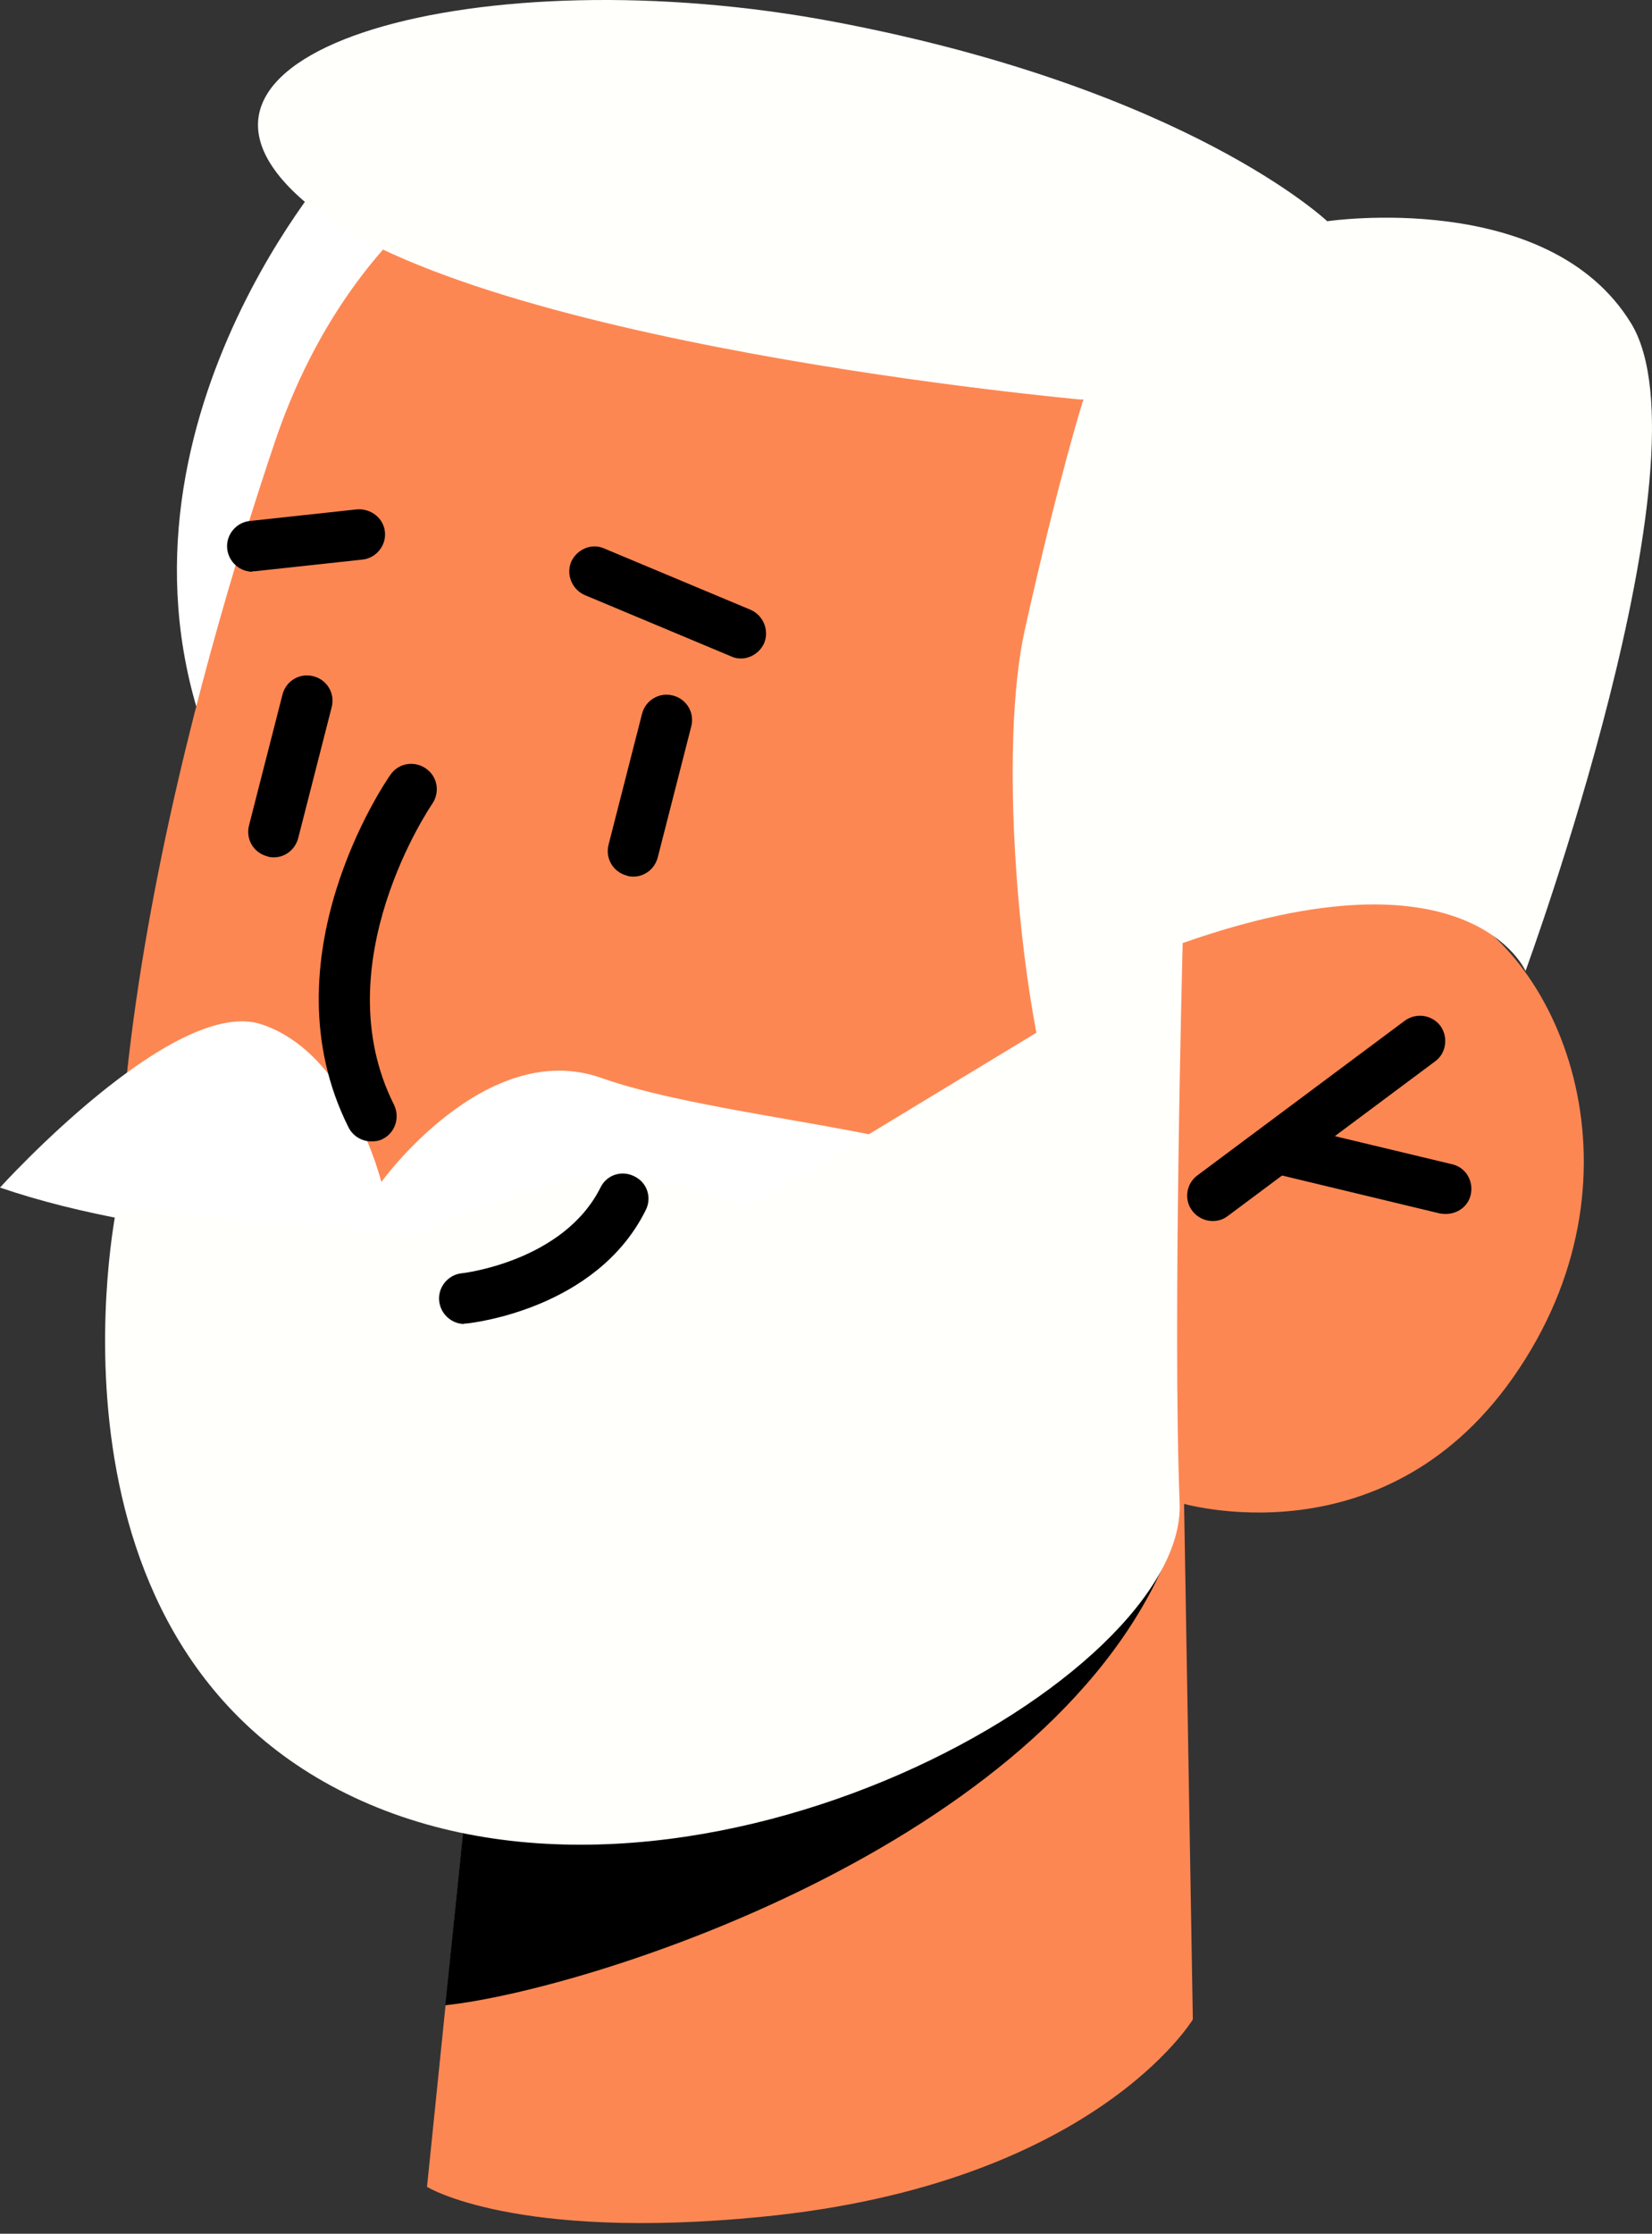 <svg width="54" height="73" viewBox="0 0 54 73" fill="none" xmlns="http://www.w3.org/2000/svg">
<rect x="0" y="0" width="54" height="73" fill="#333333" stroke="none"/>
<path d="M10.875 5.423C10.875 5.423 2.603 14.772 7.145 25.084C11.687 35.395 16.561 6.351 16.561 6.351L10.858 5.423H10.875Z" fill="white"/>
<path d="M38.676 47.447L38.991 65.997C38.991 65.997 35.741 71.385 24.9 72.446C16.826 73.242 13.958 71.468 13.958 71.468L14.92 62.052L15.881 52.868L35.41 48.226L38.692 47.447H38.676Z" fill="#FD8753"/>
<path d="M35.393 48.226C35.36 48.74 38.377 50.331 38.096 51.011C34.1 60.344 19.214 65.036 14.555 65.533L15.865 52.851L35.393 48.21V48.226Z" fill="black"/>
<path d="M14.389 6.351C11.836 8.423 10.063 11.274 9.002 14.391C6.581 21.553 1.691 38.263 4.89 48.525C9.051 61.836 21.07 59.35 28.199 56.532C35.344 53.713 38.543 49.105 38.543 49.105C38.543 49.105 45.373 51.21 49.667 44.712C53.977 38.213 50.943 30.985 47.031 29.427C43.118 27.869 38.626 30.836 38.626 30.836L41.991 23.774C41.991 23.774 28.464 -5.137 14.373 6.351H14.389Z" fill="#FD8753"/>
<path d="M39.637 39.904C39.389 39.904 39.14 39.788 38.974 39.573C38.692 39.208 38.775 38.677 39.14 38.412L45.92 33.356C46.285 33.091 46.799 33.157 47.081 33.522C47.346 33.886 47.279 34.417 46.915 34.682L40.135 39.738C39.985 39.854 39.82 39.904 39.637 39.904Z" fill="black"/>
<path d="M47.263 39.672C47.263 39.672 47.13 39.672 47.064 39.656L41.544 38.329C41.096 38.23 40.831 37.782 40.93 37.335C41.03 36.887 41.477 36.605 41.925 36.721L47.462 38.047C47.91 38.147 48.175 38.594 48.075 39.042C47.992 39.423 47.644 39.672 47.263 39.672Z" fill="black"/>
<path d="M8.935 28.018C8.935 28.018 8.803 28.018 8.736 27.985C8.289 27.869 8.024 27.421 8.14 26.974L9.234 22.697C9.35 22.249 9.797 21.984 10.245 22.1C10.693 22.216 10.958 22.663 10.842 23.111L9.748 27.388C9.648 27.769 9.317 28.018 8.952 28.018H8.935Z" fill="black"/>
<path d="M20.689 28.648C20.689 28.648 20.556 28.648 20.49 28.615C20.042 28.499 19.777 28.051 19.893 27.604L20.987 23.326C21.103 22.879 21.551 22.614 21.998 22.73C22.446 22.846 22.711 23.293 22.595 23.741L21.501 28.018C21.402 28.399 21.07 28.648 20.706 28.648H20.689Z" fill="black"/>
<path d="M8.256 18.685C7.841 18.685 7.477 18.37 7.427 17.939C7.377 17.491 7.709 17.077 8.156 17.027L11.671 16.646C12.118 16.613 12.533 16.927 12.582 17.375C12.632 17.823 12.301 18.237 11.853 18.287L8.339 18.668C8.339 18.668 8.272 18.668 8.256 18.668V18.685Z" fill="black"/>
<path d="M24.22 21.52C24.12 21.52 24.005 21.503 23.905 21.453L19.114 19.447C18.7 19.265 18.501 18.784 18.666 18.37C18.849 17.955 19.33 17.74 19.744 17.922L24.535 19.928C24.949 20.11 25.148 20.591 24.983 21.006C24.85 21.321 24.535 21.52 24.22 21.52Z" fill="black"/>
<path d="M38.659 30.836C38.659 30.836 36.736 38.561 35.261 37.616C33.785 36.672 32.393 25.548 33.504 20.558C34.614 15.568 35.41 13.065 35.41 13.065C35.41 13.065 15.135 11.258 9.797 6.45C4.459 1.626 15.732 -1.474 27.287 0.715C38.825 2.903 43.384 7.23 43.384 7.23C43.384 7.23 50.612 6.152 53.314 10.562C56.016 14.971 49.866 31.731 49.866 31.731C49.866 31.731 48.042 27.521 38.659 30.82V30.836Z" fill="#FFFFFB"/>
<path d="M0 38.81C0 38.81 5.67 32.544 8.537 33.472C11.422 34.417 12.466 38.628 12.466 38.628C12.466 38.628 15.881 33.886 19.661 35.229C23.441 36.572 31.531 37.053 31.614 38.362C31.697 39.672 29.359 40.136 29.359 40.136C29.359 40.136 10.311 42.341 0 38.81Z" fill="white"/>
<path d="M38.659 30.836C38.659 30.836 38.328 43.352 38.56 49.105C38.808 54.841 22.844 63.792 11.82 58.852C0.796 53.912 3.813 39.457 3.813 39.457L13.643 40.368C13.643 40.368 15.915 39.092 18.484 38.561C21.054 38.031 24.485 39.44 24.485 39.44L38.659 30.853V30.836Z" fill="#FFFFFB"/>
<path d="M15.185 43.269C14.771 43.269 14.406 42.955 14.356 42.523C14.306 42.076 14.638 41.661 15.086 41.612C15.119 41.612 18.418 41.23 19.628 38.81C19.827 38.396 20.324 38.23 20.739 38.445C21.153 38.644 21.319 39.142 21.103 39.556C19.495 42.789 15.417 43.236 15.251 43.253C15.218 43.253 15.185 43.253 15.168 43.253L15.185 43.269Z" fill="black"/>
<path d="M12.135 37.301C11.836 37.301 11.538 37.136 11.389 36.837C8.637 31.334 12.599 25.548 12.765 25.316C13.03 24.934 13.544 24.852 13.925 25.117C14.306 25.382 14.389 25.896 14.124 26.277C14.091 26.327 10.56 31.499 12.881 36.108C13.08 36.522 12.914 37.02 12.516 37.219C12.4 37.285 12.267 37.301 12.151 37.301H12.135Z" fill="black"/>
</svg>
